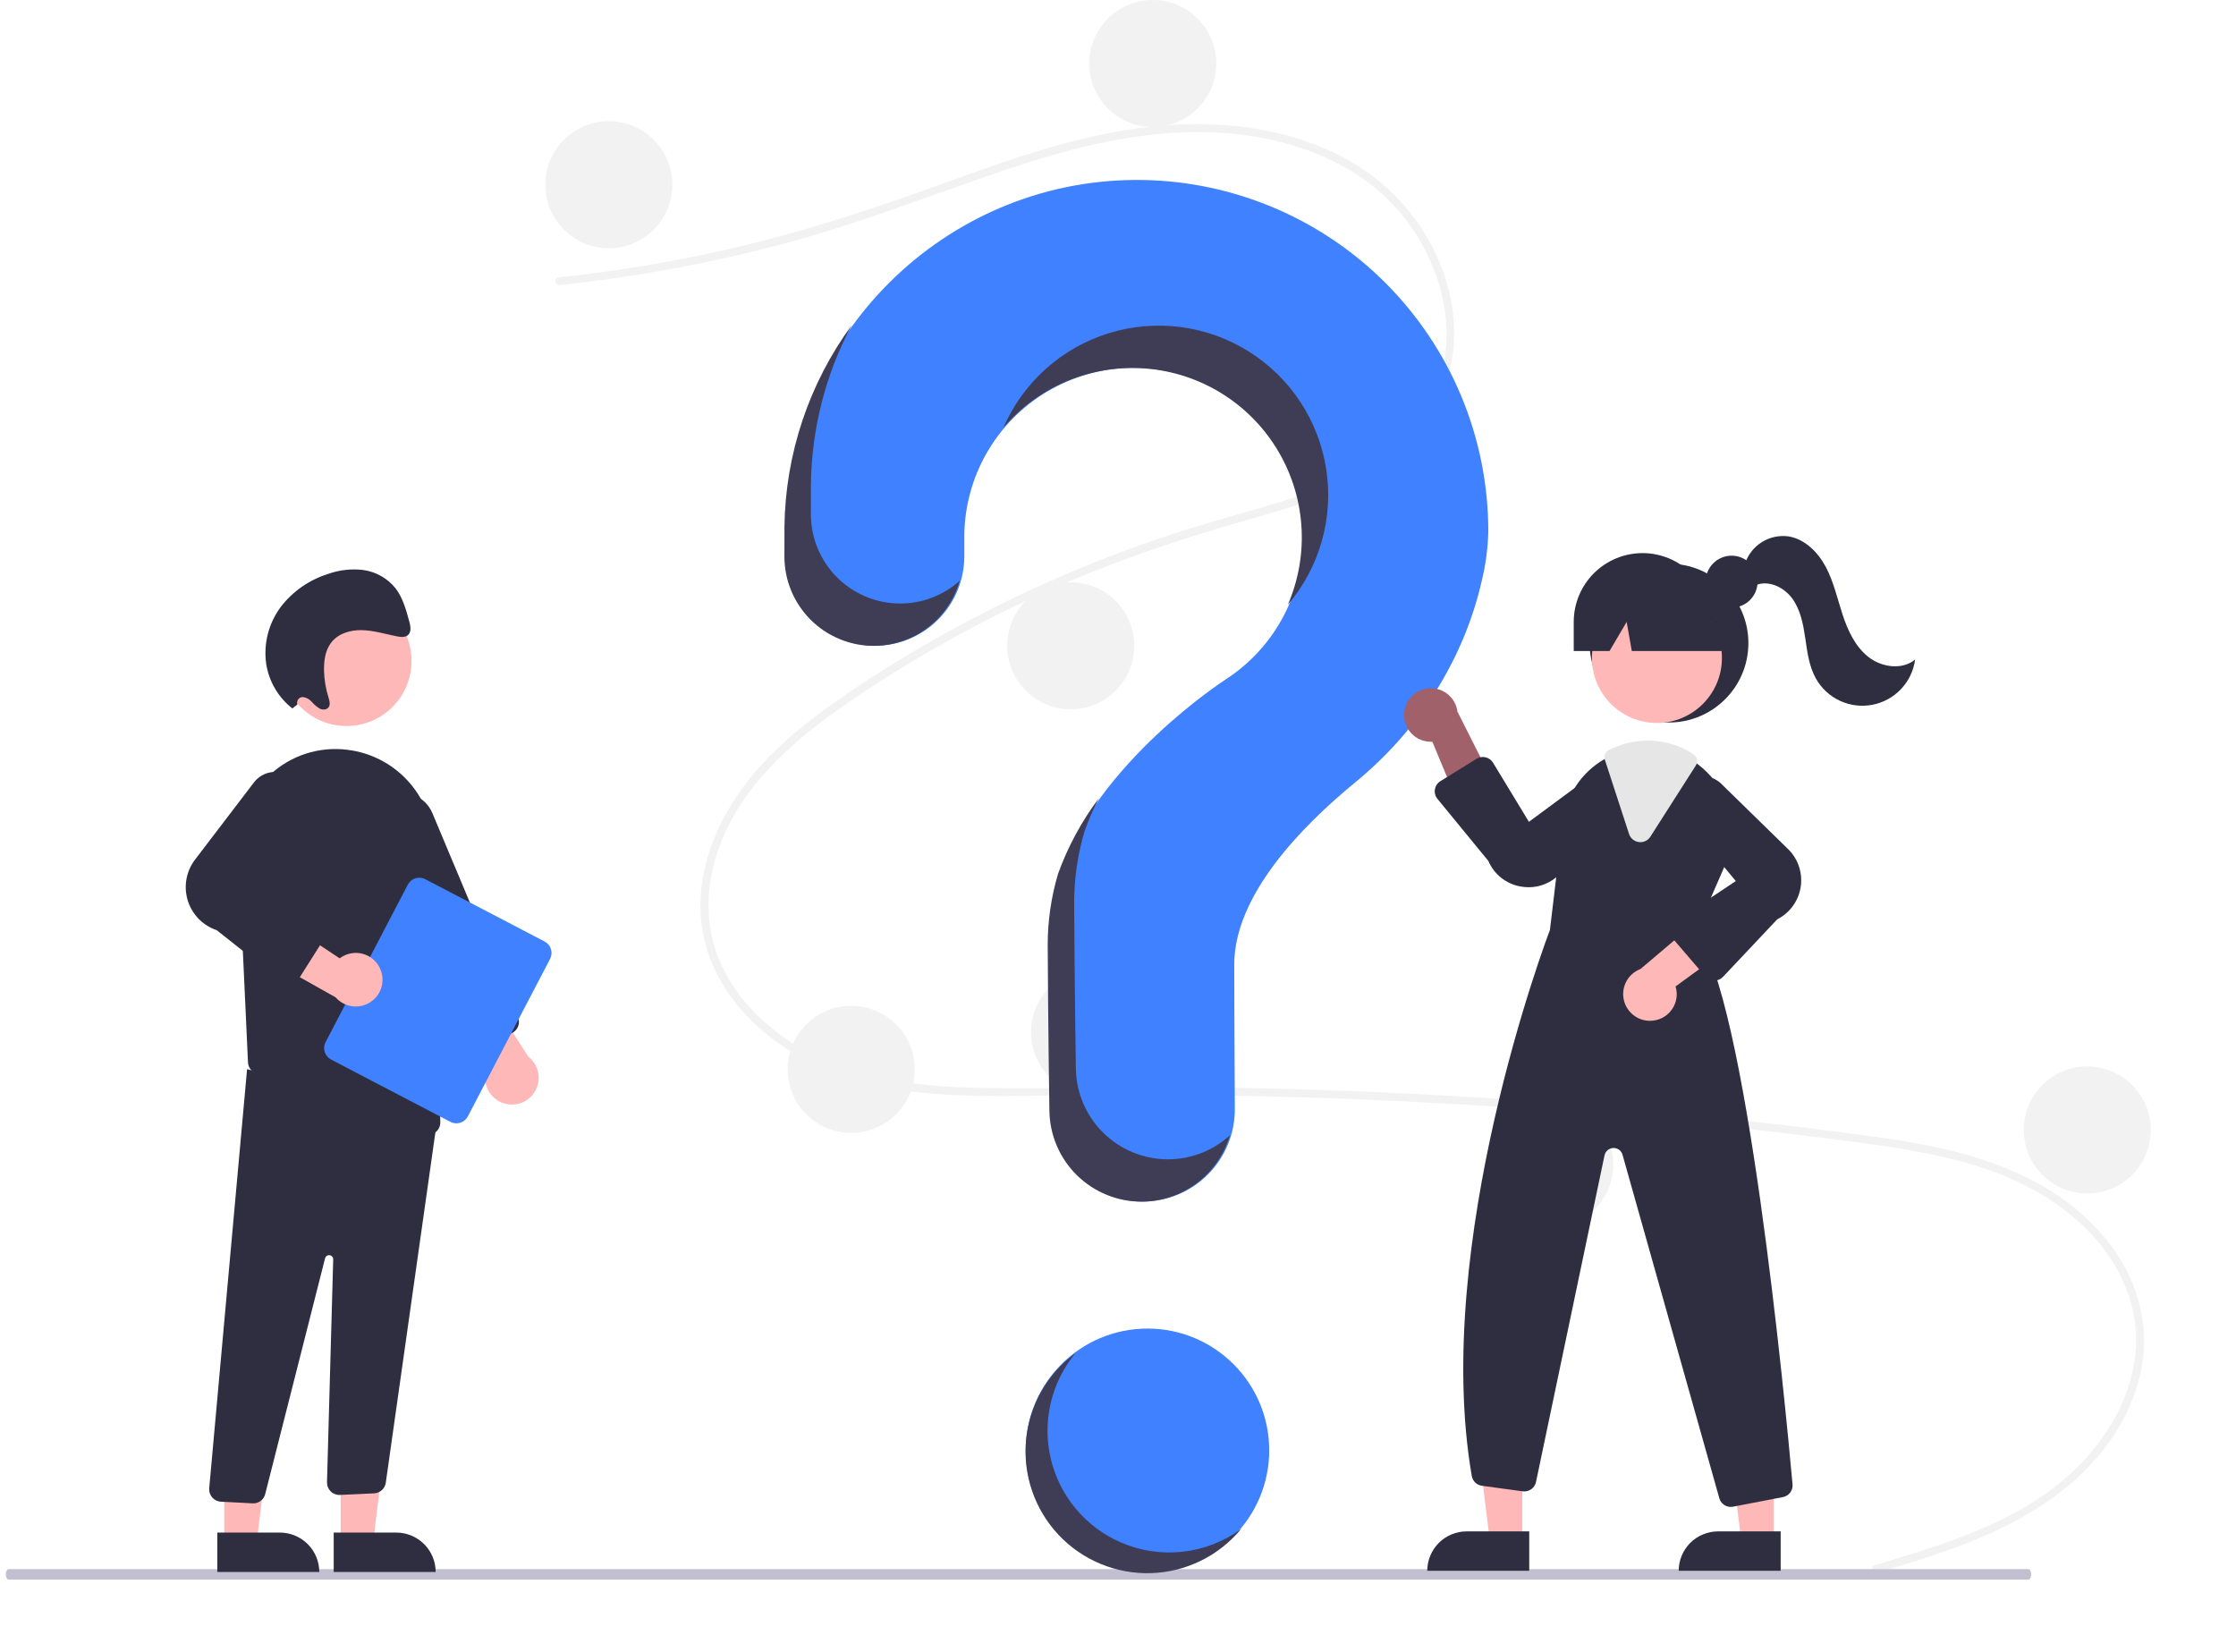 <svg width="176" height="130" viewBox="0 0 176 130" fill="none" xmlns="http://www.w3.org/2000/svg">
<path d="M90.32 123.737C95.612 123.737 99.902 119.447 99.902 114.155C99.902 108.862 95.612 104.572 90.32 104.572C85.028 104.572 80.737 108.862 80.737 114.155C80.737 119.447 85.028 123.737 90.32 123.737Z" fill="#3F81FF"/>
<path d="M86.152 86.241C88.913 86.241 91.152 84.003 91.152 81.242C91.152 78.481 88.913 76.242 86.152 76.242C83.391 76.242 81.153 78.481 81.153 81.242C81.153 84.003 83.391 86.241 86.152 86.241Z" fill="#F2F2F2"/>
<path d="M121.982 96.657C124.743 96.657 126.982 94.419 126.982 91.658C126.982 88.897 124.743 86.658 121.982 86.658C119.221 86.658 116.983 88.897 116.983 91.658C116.983 94.419 119.221 96.657 121.982 96.657Z" fill="#F2F2F2"/>
<path d="M147.562 123.199C152.923 121.589 158.622 119.911 162.873 116.083C166.673 112.663 169.237 107.441 167.663 102.311C166.093 97.193 161.388 93.78 156.531 92.082C153.776 91.119 150.894 90.585 148.013 90.166C144.881 89.71 141.735 89.336 138.591 88.976C125.859 87.52 113.08 86.63 100.252 86.308C93.923 86.148 87.594 86.152 81.264 86.244C75.611 86.326 69.656 86.324 64.412 83.921C60.334 82.052 56.632 78.653 55.495 74.186C54.184 69.029 56.603 63.778 60.074 60.043C61.904 58.075 64.042 56.418 66.248 54.894C68.641 53.242 71.117 51.706 73.647 50.272C78.63 47.45 83.84 45.048 89.222 43.092C91.877 42.127 94.571 41.294 97.289 40.525C99.584 39.877 101.886 39.227 104.104 38.343C108.392 36.634 112.47 33.739 113.561 28.993C114.594 24.496 112.852 19.613 109.798 16.272C106.264 12.406 100.936 10.711 95.828 10.437C90.094 10.13 84.491 11.565 79.101 13.386C73.353 15.329 67.728 17.563 61.858 19.136C56.036 20.695 50.103 21.798 44.11 22.435C43.604 22.489 43.608 21.869 43.982 21.83C48.536 21.353 53.059 20.598 57.523 19.568C63.479 18.207 69.223 16.263 74.96 14.185C80.408 12.212 85.979 10.287 91.799 9.859C96.85 9.488 102.163 10.224 106.564 12.864C110.431 15.184 113.274 19.052 114.18 23.491C115.066 27.829 113.839 32.196 110.556 35.223C107.156 38.357 102.494 39.697 98.149 40.931C92.639 42.497 87.247 44.327 82.028 46.702C76.737 49.104 71.663 51.956 66.862 55.228C62.228 58.395 57.655 62.38 56.189 68.029C55.507 70.661 55.633 73.452 56.775 75.938C57.791 78.148 59.464 80.007 61.412 81.441C66.062 84.862 71.922 85.565 77.539 85.635C83.847 85.713 90.155 85.5 96.465 85.604C109.324 85.815 122.158 86.598 134.965 87.952C138.174 88.292 141.379 88.667 144.58 89.079C147.459 89.448 150.348 89.816 153.179 90.473C158.212 91.641 163.11 93.888 166.238 98.155C167.627 100.005 168.487 102.197 168.727 104.497C168.946 106.898 168.358 109.303 167.273 111.439C164.871 116.165 160.371 119.172 155.592 121.147C153.033 122.205 150.378 123.006 147.728 123.802C147.342 123.918 147.177 123.315 147.562 123.199Z" fill="#F2F2F2"/>
<path d="M47.923 19.538C50.684 19.538 52.922 17.3 52.922 14.539C52.922 11.777 50.684 9.539 47.923 9.539C45.161 9.539 42.923 11.777 42.923 14.539C42.923 17.3 45.161 19.538 47.923 19.538Z" fill="#F2F2F2"/>
<path d="M90.736 9.999C93.497 9.999 95.736 7.761 95.736 4.999C95.736 2.238 93.497 0 90.736 0C87.975 0 85.737 2.238 85.737 4.999C85.737 7.761 87.975 9.999 90.736 9.999Z" fill="#F2F2F2"/>
<path d="M84.277 55.829C87.038 55.829 89.276 53.591 89.276 50.83C89.276 48.068 87.038 45.83 84.277 45.83C81.516 45.83 79.278 48.068 79.278 50.83C79.278 53.591 81.516 55.829 84.277 55.829Z" fill="#F2F2F2"/>
<path d="M67 89.169C69.761 89.169 71.999 86.93 71.999 84.169C71.999 81.408 69.761 79.17 67 79.17C64.239 79.17 62 81.408 62 84.169C62 86.93 64.239 89.169 67 89.169Z" fill="#F2F2F2"/>
<path d="M164.292 93.936C167.053 93.936 169.291 91.698 169.291 88.937C169.291 86.176 167.053 83.938 164.292 83.938C161.53 83.938 159.292 86.176 159.292 88.937C159.292 91.698 161.53 93.936 164.292 93.936Z" fill="#F2F2F2"/>
<path d="M89.293 14.165C74.318 14.271 62.056 26.441 61.843 41.415C61.841 41.554 61.84 42.526 61.84 43.797C61.84 45.661 62.581 47.449 63.899 48.768C65.217 50.086 67.005 50.827 68.869 50.827C69.793 50.827 70.708 50.644 71.562 50.291C72.416 49.937 73.191 49.418 73.844 48.764C74.498 48.11 75.016 47.334 75.368 46.48C75.722 45.626 75.903 44.711 75.902 43.786C75.901 42.922 75.901 42.323 75.901 42.286C75.9 39.972 76.502 37.697 77.648 35.686C78.793 33.675 80.442 31.997 82.433 30.816C84.423 29.636 86.687 28.994 89.001 28.953C91.315 28.913 93.599 29.476 95.63 30.586C97.66 31.697 99.367 33.317 100.582 35.287C101.796 37.257 102.477 39.509 102.557 41.822C102.637 44.135 102.114 46.429 101.038 48.478C99.963 50.528 98.373 52.262 96.424 53.51L96.426 53.513C96.426 53.513 86.421 59.954 83.371 68.79L83.374 68.79C82.838 70.6 82.566 72.478 82.567 74.366C82.567 75.142 82.613 81.932 82.701 87.444C82.732 89.345 83.509 91.158 84.865 92.492C86.22 93.826 88.046 94.573 89.948 94.572C90.904 94.572 91.85 94.383 92.732 94.016C93.614 93.649 94.415 93.111 95.089 92.433C95.763 91.756 96.296 90.951 96.657 90.067C97.019 89.182 97.202 88.235 97.196 87.279C97.165 82.232 97.149 76.355 97.149 75.928C97.149 70.503 102.383 65.097 106.682 61.572C111.633 57.513 115.195 51.981 116.626 45.741C116.943 44.456 117.117 43.14 117.147 41.818C117.147 38.169 116.425 34.557 115.023 31.189C113.62 27.821 111.565 24.764 108.976 22.193C106.387 19.623 103.315 17.59 99.937 16.212C96.559 14.834 92.942 14.138 89.293 14.165Z" fill="#3F81FF"/>
<path d="M159.653 124.331H0.68C0.62 124.33 0.563 124.287 0.521 124.209C0.479 124.132 0.456 124.027 0.456 123.917C0.456 123.808 0.479 123.703 0.521 123.625C0.563 123.548 0.62 123.504 0.68 123.504H159.653C159.712 123.504 159.77 123.547 159.812 123.625C159.854 123.702 159.877 123.808 159.877 123.917C159.877 124.027 159.854 124.132 159.812 124.21C159.77 124.287 159.712 124.331 159.653 124.331Z" fill="#C2C0D0"/>
<path d="M131.369 56.868C134.821 56.868 137.619 54.07 137.619 50.618C137.619 47.167 134.821 44.369 131.369 44.369C127.918 44.369 125.12 47.167 125.12 50.618C125.12 54.07 127.918 56.868 131.369 56.868Z" fill="#2F2E41"/>
<path d="M119.821 121.265H117.267L116.052 111.414H119.821L119.821 121.265Z" fill="#FFB8B8"/>
<path d="M115.444 120.535H120.369V123.636H112.343C112.343 123.229 112.423 122.826 112.579 122.45C112.735 122.073 112.963 121.731 113.251 121.443C113.539 121.155 113.881 120.927 114.257 120.771C114.633 120.615 115.037 120.535 115.444 120.535Z" fill="#2F2E41"/>
<path d="M139.611 121.265H137.057L135.842 111.414H139.612L139.611 121.265Z" fill="#FFB8B8"/>
<path d="M135.234 120.535H140.16V123.636H132.133C132.133 123.229 132.213 122.826 132.369 122.45C132.525 122.073 132.754 121.731 133.041 121.443C133.329 121.155 133.671 120.927 134.048 120.771C134.424 120.615 134.827 120.535 135.234 120.535Z" fill="#2F2E41"/>
<path d="M130.42 56.905C133.245 56.905 135.536 54.614 135.536 51.788C135.536 48.962 133.245 46.672 130.42 46.672C127.594 46.672 125.303 48.962 125.303 51.788C125.303 54.614 127.594 56.905 130.42 56.905Z" fill="#FFB8B8"/>
<path d="M133.469 73.411L135.759 68.151C136.315 66.917 136.474 65.541 136.215 64.213C135.955 62.885 135.29 61.669 134.311 60.735C134.11 60.536 133.896 60.351 133.671 60.179C132.542 59.295 131.15 58.814 129.716 58.81C128.751 58.814 127.799 59.026 126.924 59.431C126.849 59.465 126.776 59.5 126.701 59.535C126.558 59.604 126.416 59.679 126.278 59.756C125.382 60.271 124.618 60.99 124.05 61.854C123.482 62.718 123.125 63.703 123.008 64.731L121.998 73.197C121.743 73.861 112.678 97.859 115.848 116.18C115.882 116.375 115.977 116.555 116.121 116.693C116.264 116.83 116.447 116.918 116.644 116.944L119.858 117.382C120.093 117.414 120.331 117.356 120.525 117.219C120.718 117.083 120.853 116.878 120.902 116.646L126.295 90.939C126.329 90.779 126.415 90.635 126.54 90.53C126.665 90.425 126.821 90.365 126.985 90.359C127.148 90.354 127.308 90.403 127.44 90.499C127.572 90.596 127.667 90.734 127.712 90.891L135.332 117.925C135.386 118.122 135.503 118.295 135.665 118.418C135.828 118.542 136.026 118.609 136.229 118.609C136.29 118.608 136.351 118.603 136.411 118.592L140.337 117.836C140.566 117.793 140.77 117.667 140.91 117.481C141.05 117.296 141.115 117.065 141.094 116.834C140.517 110.399 137.45 78.167 133.469 73.411Z" fill="#2F2E41"/>
<path d="M110.534 56.045C110.498 56.349 110.53 56.658 110.627 56.948C110.723 57.239 110.882 57.505 111.093 57.727C111.303 57.95 111.56 58.124 111.844 58.236C112.129 58.349 112.435 58.398 112.741 58.379L115.601 65.252L117.764 62.045L114.717 56.01C114.652 55.499 114.401 55.029 114.013 54.69C113.624 54.351 113.125 54.166 112.61 54.17C112.094 54.174 111.598 54.368 111.215 54.713C110.833 55.059 110.59 55.533 110.534 56.045Z" fill="#A0616A"/>
<path d="M130.133 80.331C130.437 80.295 130.729 80.192 130.989 80.031C131.249 79.869 131.471 79.653 131.638 79.396C131.806 79.14 131.915 78.85 131.958 78.547C132.001 78.243 131.977 77.934 131.888 77.641L137.905 73.259L134.283 71.902L129.124 76.272C128.642 76.454 128.243 76.808 128.004 77.264C127.764 77.721 127.701 78.249 127.825 78.75C127.95 79.25 128.253 79.688 128.678 79.979C129.104 80.271 129.621 80.396 130.133 80.331Z" fill="#FFB8B8"/>
<path d="M120.326 69.835C120.096 69.835 119.865 69.812 119.639 69.767C119.092 69.663 118.579 69.426 118.145 69.077C117.711 68.727 117.369 68.277 117.15 67.764L113.144 62.879C113.059 62.775 112.997 62.655 112.963 62.526C112.928 62.397 112.922 62.262 112.944 62.13C112.966 61.999 113.015 61.873 113.09 61.762C113.164 61.651 113.261 61.557 113.375 61.487L116.226 59.722C116.331 59.657 116.448 59.614 116.57 59.594C116.692 59.574 116.817 59.579 116.938 59.608C117.058 59.637 117.172 59.689 117.272 59.762C117.372 59.835 117.456 59.927 117.52 60.033L120.344 64.685L125.752 60.688C126.183 60.463 126.68 60.399 127.154 60.51C127.627 60.621 128.045 60.898 128.331 61.291C128.617 61.685 128.752 62.168 128.711 62.652C128.67 63.137 128.456 63.59 128.108 63.93L122.711 68.854C122.076 69.483 121.219 69.835 120.326 69.835Z" fill="#2F2E41"/>
<path d="M134.937 77.184C134.93 77.184 134.923 77.184 134.915 77.184C134.784 77.181 134.654 77.15 134.536 77.094C134.417 77.038 134.311 76.957 134.226 76.857L131.691 73.9C131.605 73.8 131.541 73.682 131.503 73.555C131.466 73.427 131.456 73.294 131.474 73.162C131.492 73.031 131.538 72.905 131.609 72.793C131.679 72.68 131.773 72.584 131.883 72.51L136.629 69.347L132.329 64.178C132.079 63.761 131.987 63.268 132.071 62.789C132.154 62.31 132.407 61.877 132.783 61.569C133.16 61.261 133.634 61.099 134.12 61.112C134.606 61.125 135.071 61.313 135.431 61.64L140.656 66.746C141.067 67.122 141.381 67.592 141.571 68.116C141.76 68.639 141.82 69.201 141.745 69.753C141.669 70.305 141.461 70.831 141.138 71.284C140.815 71.738 140.387 72.107 139.89 72.359L135.619 76.89C135.532 76.983 135.426 77.057 135.309 77.108C135.191 77.158 135.065 77.184 134.937 77.184Z" fill="#2F2E41"/>
<path d="M129.12 66.286C129.079 66.286 129.038 66.283 128.998 66.278C128.821 66.257 128.655 66.185 128.518 66.072C128.381 65.959 128.279 65.808 128.225 65.639L126.321 59.8C126.273 59.653 126.28 59.493 126.341 59.35C126.402 59.207 126.513 59.092 126.653 59.024L126.714 58.995C126.77 58.968 126.826 58.942 126.883 58.917C127.771 58.505 128.737 58.29 129.716 58.287C130.987 58.289 132.23 58.663 133.291 59.361C133.433 59.456 133.533 59.603 133.568 59.77C133.603 59.938 133.571 60.112 133.479 60.256L129.906 65.853C129.823 65.986 129.706 66.095 129.569 66.171C129.431 66.247 129.277 66.286 129.12 66.286Z" fill="#E6E6E6"/>
<path d="M136.299 47.828C137.428 47.828 138.344 46.913 138.344 45.783C138.344 44.654 137.428 43.738 136.299 43.738C135.169 43.738 134.254 44.654 134.254 45.783C134.254 46.913 135.169 47.828 136.299 47.828Z" fill="#2F2E41"/>
<path d="M129.287 43.535C127.851 43.535 126.473 44.106 125.457 45.121C124.442 46.137 123.871 47.515 123.871 48.951V51.243H126.689L128.037 48.951L128.442 51.243H136.995L134.703 48.951C134.703 47.515 134.133 46.137 133.117 45.121C132.101 44.106 130.724 43.535 129.287 43.535Z" fill="#2F2E41"/>
<path d="M137.347 44.384C137.573 43.677 138.041 43.072 138.669 42.676C139.297 42.28 140.045 42.118 140.78 42.218C142.084 42.436 143.114 43.484 143.728 44.654C144.342 45.824 144.625 47.133 145.038 48.389C145.451 49.644 146.036 50.906 147.078 51.718C148.12 52.531 149.719 52.751 150.742 51.915C150.625 52.786 150.237 53.599 149.634 54.237C149.03 54.876 148.24 55.308 147.377 55.474C146.514 55.639 145.621 55.529 144.824 55.159C144.026 54.789 143.366 54.177 142.935 53.411C142.395 52.45 142.256 51.325 142.096 50.234C141.936 49.144 141.728 48.016 141.083 47.122C140.438 46.228 139.231 45.644 138.207 46.051L137.347 44.384Z" fill="#2F2E41"/>
<path d="M70.855 47.503C68.991 47.502 67.203 46.762 65.885 45.443C64.567 44.125 63.826 42.337 63.826 40.473C63.826 39.201 63.827 38.229 63.829 38.091C63.888 33.736 64.985 29.458 67.028 25.611C63.671 30.207 61.825 35.733 61.746 41.424C61.744 41.562 61.743 42.534 61.743 43.806C61.743 45.67 62.484 47.458 63.802 48.776C65.12 50.095 66.908 50.835 68.772 50.836C70.304 50.835 71.794 50.334 73.016 49.41C74.237 48.485 75.123 47.187 75.54 45.713C74.253 46.867 72.584 47.505 70.855 47.503Z" fill="#3F3D56"/>
<path d="M89.77 28.979C91.925 29.082 94.024 29.707 95.884 30.799C97.745 31.891 99.313 33.419 100.453 35.251C101.593 37.083 102.272 39.164 102.431 41.316C102.59 43.467 102.224 45.626 101.365 47.605C102.607 46.146 103.521 44.436 104.042 42.591C104.564 40.747 104.682 38.812 104.388 36.918C104.094 35.024 103.395 33.216 102.339 31.616C101.283 30.017 99.895 28.664 98.268 27.65C96.642 26.636 94.816 25.984 92.915 25.74C91.014 25.495 89.083 25.664 87.253 26.233C85.423 26.803 83.737 27.76 82.31 29.04C80.884 30.32 79.75 31.893 78.987 33.651C80.306 32.099 81.965 30.87 83.835 30.06C85.704 29.25 87.735 28.88 89.77 28.979Z" fill="#3F3D56"/>
<path d="M91.931 91.249C90.03 91.249 88.204 90.502 86.848 89.168C85.492 87.835 84.715 86.022 84.684 84.12C84.596 78.609 84.55 71.819 84.55 71.043C84.549 69.155 84.821 67.277 85.357 65.467L85.355 65.466C85.671 64.558 86.054 63.673 86.499 62.82C85.132 64.642 84.045 66.657 83.272 68.799L83.274 68.8C82.738 70.61 82.466 72.488 82.467 74.376C82.467 75.152 82.513 81.942 82.601 87.453C82.632 89.355 83.409 91.168 84.765 92.501C86.121 93.835 87.947 94.582 89.848 94.582C91.416 94.582 92.942 94.073 94.197 93.132C95.451 92.192 96.367 90.869 96.806 89.364C95.474 90.579 93.735 91.251 91.931 91.249Z" fill="#3F3D56"/>
<path d="M26.817 121.363L29.37 121.362L30.585 111.512L26.816 111.512L26.817 121.363Z" fill="#FFB8B8"/>
<path d="M34.293 123.73L26.266 123.731L26.266 120.63L31.192 120.629C32.014 120.629 32.803 120.956 33.384 121.538C33.966 122.119 34.293 122.908 34.293 123.73Z" fill="#2F2E41"/>
<path d="M17.652 121.363L20.205 121.362L21.42 111.512L17.651 111.512L17.652 121.363Z" fill="#FFB8B8"/>
<path d="M25.131 123.73L17.105 123.731L17.105 120.63L22.03 120.629C22.852 120.629 23.641 120.956 24.223 121.538C24.804 122.119 25.131 122.908 25.131 123.73Z" fill="#2F2E41"/>
<path d="M19.881 118.329L17.387 118.197C17.258 118.191 17.132 118.158 17.016 118.103C16.9 118.047 16.796 117.968 16.71 117.872C16.625 117.776 16.559 117.664 16.517 117.542C16.475 117.42 16.458 117.291 16.466 117.163L19.448 84.152L33.178 87.857L34.501 87.496L30.364 116.719C30.328 116.939 30.219 117.14 30.054 117.29C29.889 117.439 29.678 117.528 29.456 117.541L26.767 117.666C26.632 117.674 26.498 117.653 26.372 117.606C26.246 117.559 26.131 117.486 26.034 117.392C25.938 117.298 25.861 117.185 25.811 117.061C25.76 116.936 25.736 116.802 25.739 116.667L26.227 99.128C26.229 99.047 26.201 98.968 26.148 98.907C26.095 98.846 26.021 98.806 25.94 98.797C25.859 98.787 25.778 98.808 25.712 98.856C25.647 98.903 25.601 98.974 25.584 99.053L20.886 117.554C20.841 117.773 20.722 117.971 20.549 118.112C20.375 118.254 20.158 118.331 19.934 118.33C19.916 118.33 19.899 118.33 19.881 118.329Z" fill="#2F2E41"/>
<path d="M27.276 57.145C30.101 57.145 32.392 54.854 32.392 52.029C32.392 49.203 30.101 46.912 27.276 46.912C24.45 46.912 22.159 49.203 22.159 52.029C22.159 54.854 24.45 57.145 27.276 57.145Z" fill="#FFB8B8"/>
<path d="M18.753 67.061L19.316 79.199L19.519 83.615C19.527 83.807 19.593 83.993 19.707 84.147C19.821 84.302 19.979 84.42 20.16 84.485L33.353 89.264C33.46 89.304 33.573 89.323 33.687 89.323C33.817 89.323 33.945 89.297 34.065 89.247C34.185 89.197 34.294 89.123 34.384 89.03C34.475 88.937 34.546 88.827 34.593 88.706C34.64 88.584 34.662 88.455 34.658 88.325L34.117 66.501C34.082 64.71 33.423 62.988 32.254 61.632C31.084 60.275 29.479 59.368 27.713 59.069C27.585 59.049 27.456 59.03 27.326 59.013C26.231 58.877 25.119 58.982 24.07 59.322C23.02 59.662 22.058 60.228 21.25 60.979C20.414 61.748 19.757 62.692 19.326 63.743C18.894 64.794 18.699 65.926 18.753 67.061Z" fill="#2F2E41"/>
<path d="M39.657 86.841C39.345 86.744 39.06 86.575 38.825 86.349C38.589 86.122 38.41 85.844 38.301 85.536C38.193 85.228 38.157 84.898 38.199 84.574C38.24 84.25 38.356 83.94 38.539 83.669L34.065 77.719L37.925 77.481L41.582 83.167C41.974 83.469 42.246 83.9 42.352 84.384C42.457 84.867 42.389 85.372 42.16 85.811C41.93 86.249 41.553 86.592 41.096 86.781C40.638 86.969 40.129 86.99 39.657 86.841Z" fill="#FFB8B8"/>
<path d="M36.514 82.591C36.395 82.543 36.287 82.472 36.197 82.382C36.106 82.292 36.033 82.185 35.984 82.067L29.244 66.007C29.111 65.693 29.043 65.355 29.041 65.014C29.039 64.673 29.104 64.335 29.233 64.019C29.362 63.703 29.552 63.416 29.792 63.174C30.032 62.931 30.318 62.739 30.632 62.607C30.947 62.475 31.284 62.406 31.625 62.404C31.966 62.403 32.304 62.468 32.62 62.598C32.936 62.727 33.223 62.917 33.465 63.157C33.707 63.397 33.9 63.683 34.032 63.998L40.772 80.058C40.872 80.296 40.873 80.564 40.775 80.802C40.678 81.041 40.489 81.232 40.251 81.332L37.259 82.588C37.141 82.638 37.015 82.664 36.887 82.664C36.759 82.665 36.632 82.64 36.514 82.591Z" fill="#2F2E41"/>
<path d="M25.627 82.025L32.101 69.629C32.226 69.39 32.44 69.211 32.697 69.131C32.954 69.05 33.232 69.075 33.471 69.199L42.868 74.107C43.106 74.232 43.285 74.446 43.366 74.703C43.447 74.96 43.422 75.238 43.298 75.476L36.824 87.873C36.699 88.111 36.484 88.29 36.227 88.371C35.971 88.451 35.693 88.427 35.454 88.303L26.057 83.395C25.818 83.27 25.639 83.056 25.558 82.799C25.478 82.542 25.502 82.264 25.627 82.025Z" fill="#3F81FF"/>
<path d="M29.969 76.361C29.854 76.055 29.669 75.78 29.429 75.558C29.189 75.337 28.9 75.174 28.586 75.084C28.272 74.994 27.941 74.978 27.62 75.039C27.299 75.099 26.996 75.233 26.736 75.431L20.533 71.316L20.523 75.185L26.415 78.499C26.74 78.872 27.186 79.119 27.675 79.196C28.164 79.272 28.664 79.175 29.088 78.919C29.512 78.664 29.833 78.268 29.994 77.8C30.155 77.332 30.146 76.823 29.969 76.361Z" fill="#FFB8B8"/>
<path d="M22.127 77.23L17.058 73.214C16.509 73.03 16.014 72.716 15.613 72.298C15.213 71.88 14.92 71.371 14.76 70.815C14.6 70.259 14.577 69.673 14.693 69.106C14.809 68.54 15.062 68.01 15.428 67.562L20.031 61.529C20.351 61.138 20.801 60.875 21.298 60.789C21.796 60.702 22.308 60.798 22.741 61.058C23.174 61.318 23.499 61.725 23.657 62.205C23.814 62.685 23.794 63.205 23.599 63.671L19.957 69.629L25.309 72.168C25.434 72.227 25.544 72.311 25.634 72.416C25.723 72.521 25.789 72.644 25.827 72.776C25.866 72.909 25.875 73.048 25.856 73.184C25.837 73.32 25.789 73.451 25.715 73.567L23.555 76.987C23.482 77.102 23.385 77.201 23.272 77.277C23.158 77.353 23.03 77.403 22.895 77.427C22.89 77.427 22.884 77.428 22.879 77.429C22.747 77.449 22.612 77.442 22.482 77.407C22.353 77.373 22.232 77.313 22.127 77.23Z" fill="#2F2E41"/>
<path d="M23.409 55.453C23.387 55.389 23.38 55.32 23.388 55.253C23.397 55.186 23.421 55.121 23.458 55.065C23.495 55.008 23.545 54.961 23.604 54.926C23.662 54.892 23.727 54.871 23.795 54.866C23.934 54.873 24.069 54.909 24.194 54.97C24.318 55.032 24.429 55.118 24.519 55.223C24.704 55.437 24.92 55.622 25.159 55.772C25.407 55.897 25.742 55.879 25.883 55.642C26.016 55.418 25.925 55.119 25.845 54.86C25.641 54.2 25.526 53.515 25.505 52.824C25.482 52.054 25.591 51.249 26.018 50.648C26.568 49.872 27.553 49.578 28.485 49.599C29.417 49.62 30.334 49.908 31.257 50.09C31.576 50.153 31.951 50.185 32.164 49.938C32.39 49.675 32.307 49.25 32.211 48.895C31.961 47.975 31.695 47.024 31.114 46.281C30.485 45.508 29.588 45.003 28.602 44.866C27.655 44.749 26.694 44.858 25.797 45.184C24.337 45.645 23.052 46.54 22.114 47.751C21.147 49.038 20.729 50.656 20.952 52.25C21.169 53.639 21.905 54.894 23.011 55.761L23.409 55.453Z" fill="#2F2E41"/>
<path d="M88.208 121.398C86.846 120.805 85.642 119.904 84.688 118.766C83.735 117.627 83.059 116.283 82.714 114.839C82.37 113.395 82.365 111.89 82.701 110.444C83.037 108.998 83.705 107.65 84.652 106.506C83.554 107.307 82.64 108.333 81.969 109.514C81.298 110.696 80.886 112.007 80.761 113.36C80.636 114.713 80.799 116.077 81.241 117.362C81.683 118.647 82.394 119.823 83.325 120.812C84.257 121.802 85.388 122.582 86.644 123.1C87.899 123.619 89.251 123.865 90.609 123.821C91.968 123.778 93.301 123.446 94.521 122.847C95.741 122.249 96.82 121.398 97.686 120.351C96.335 121.338 94.749 121.954 93.086 122.138C91.423 122.322 89.741 122.067 88.208 121.398Z" fill="#3F3D56"/>
</svg>
